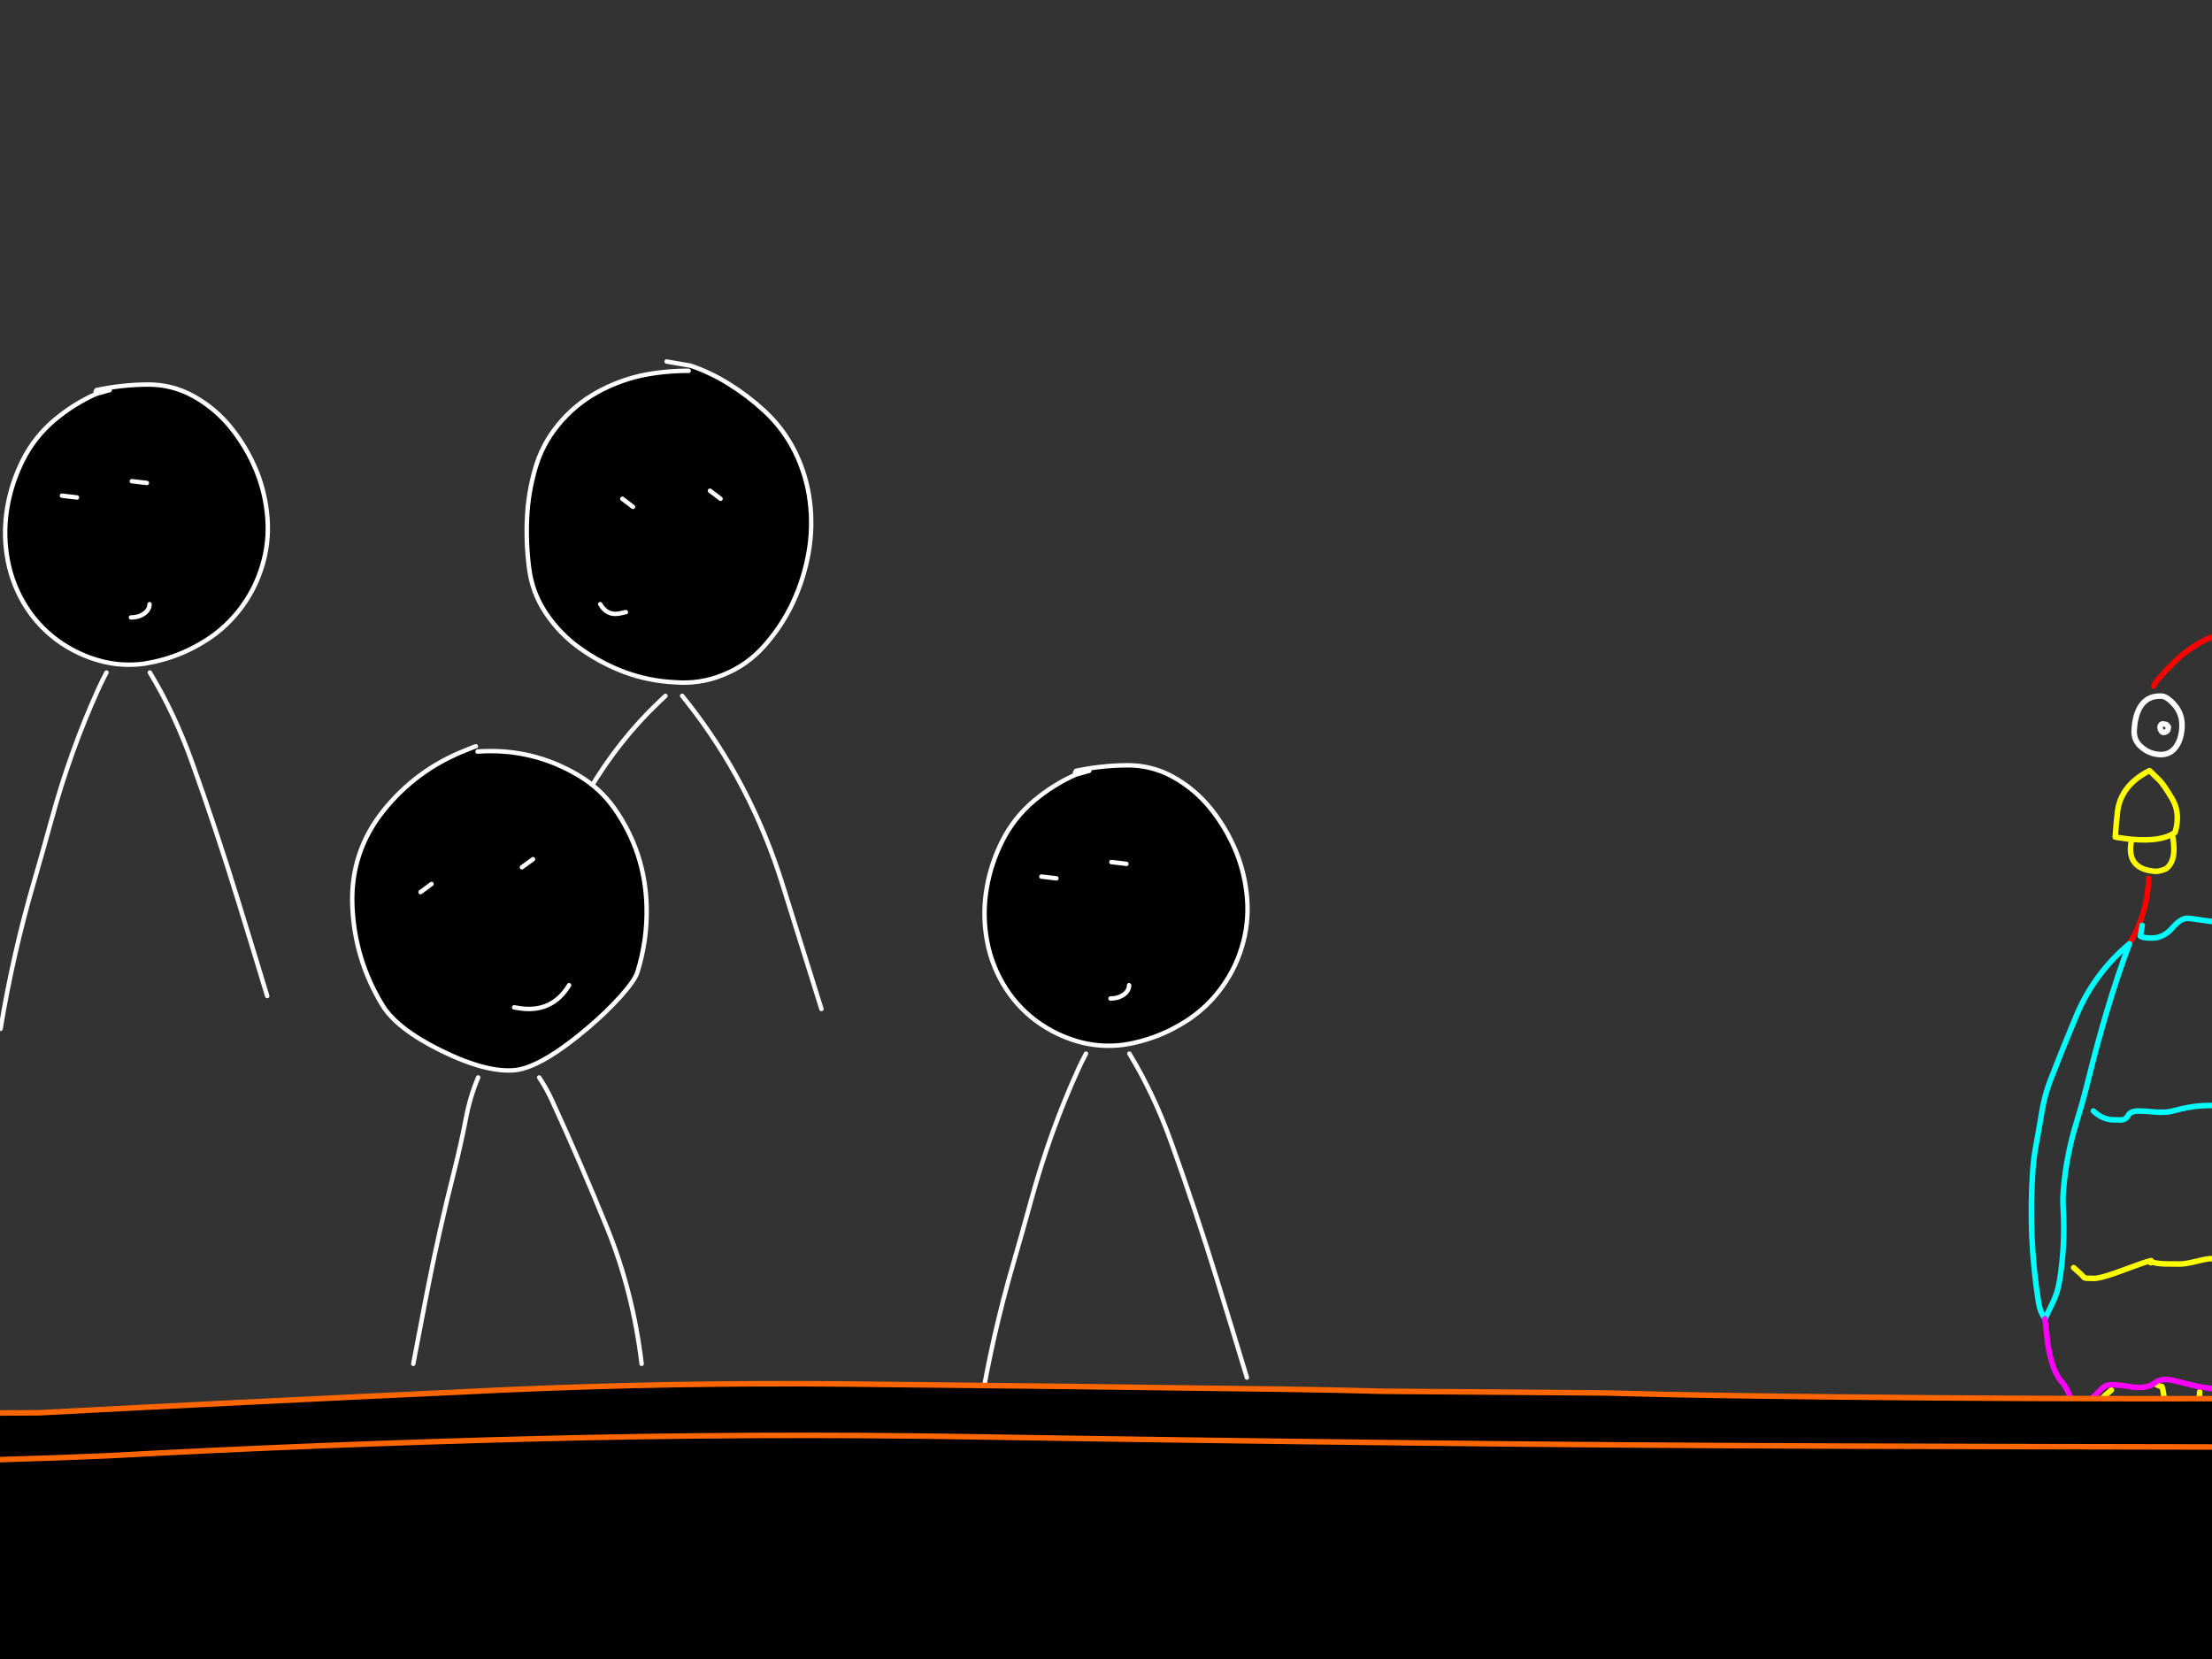 <?xml version="1.0" encoding="utf-8"?>
<svg id="EdithAnim12" image-rendering="inherit" baseProfile="basic" version="1.1" x="0px" y="0px" width="800" height="600" xmlns="http://www.w3.org/2000/svg" xmlns:xlink="http://www.w3.org/1999/xlink">
  <rect width="100%" height="100%" fill="#333333" stroke="none"/>
  <g id="14_JurorParrotf60r1" overflow="visible">
    <g id="JurorsBack">
      <path fill="#000" stroke="none" d="M-181.88,132.23 Q-183.88,132.91 -185.8,133.75 -203.2,140.63 -214.96,155.11 -227.32,170.31 -226.48,189.95 -225.68,209.15 -215.68,225.63 -210.48,234.23 -194.32,242.19 -186,246.27 -179.24,248.03 -173,249.63 -168.08,249.23 -165.4,249.03 -162.12,247.71 -153.84,244.39 -141.68,234.15 -134.76,228.31 -129.64,222.59 -124.44,216.79 -123.52,213.79 -119.88,202.15 -120.2,189.91 -120.76,170.31 -131.96,154.47 -137.04,147.35 -144.68,142.79 -161.52,132.71 -181.28,134.11 L-181.88,132.23 M-197.88,181.95 L-201.84,184.87 -197.88,181.95 M-161.24,172.99 L-165.24,175.91 -161.24,172.99 M-165.8,226.87 Q-166.92,226.67 -168.04,226.51 -166.92,226.67 -165.8,226.87 -154.28,228.47 -148.2,218.51 -154.28,228.47 -165.8,226.87 M-401.64,138.11 Q-410.2,140.31 -417.6,145.15 -424.88,149.87 -431.16,156.07 -437.56,162.47 -441.64,170.63 -445.76,178.99 -446.76,188.15 -447.76,197.27 -445.68,206.15 -443.6,215.23 -439.04,223.23 -434.48,231.19 -427.96,237.63 -421.2,244.27 -412.76,248.51 -408.12,250.91 -403.12,252.23 -399.32,253.19 -395.32,253.55 -392.84,253.47 -390.36,253.19 -383.56,252.39 -377,250.19 -368,247.19 -360.44,241.35 -352.92,235.47 -348.28,226.95 -344,219.07 -341.88,210.43 -339.76,201.79 -340.52,192.87 -341.32,183.51 -345.48,174.95 -349.44,166.75 -355.4,159.91 -361.2,153.27 -367.84,147.43 -374.96,141.27 -384.08,138.47 -392.76,135.71 -401.64,138.11 M-376.28,177.23 Q-374.24,178.55 -374.24,180.39 -374.24,178.55 -376.28,177.23 -378.36,175.91 -381.28,175.91 -378.36,175.91 -376.28,177.23 M-407.48,174.75 Q-405.6,175.87 -405.6,177.47 -405.6,175.87 -407.48,174.75 -409.36,173.63 -412,173.63 -409.36,173.63 -407.48,174.75 M-414.04,230.99 Q-414.16,231.11 -414.16,231.35 -414.16,231.11 -414.04,230.99 -410.6,227.79 -407.52,230.99 -410.6,227.79 -414.04,230.99 M-625.64,141.71 L-625.36,142.43 -620.52,141.07 -625.36,142.43 Q-631.88,144.91 -637.6,148.95 -644.12,153.63 -648.72,160.19 -652.84,166.03 -655.36,172.83 -657.76,179.43 -658.48,186.43 -659.24,193.59 -658.2,200.59 -657.08,208.03 -653.8,214.83 -650.68,221.39 -645.36,226.43 -640,231.51 -633.36,234.99 -629,237.31 -624.24,238.51 -621.4,239.19 -618.4,239.51 -611.56,240.51 -604.72,239.07 -604.16,238.95 -603.56,238.83 -597.04,237.27 -591,234.19 -584.56,230.79 -579.32,225.83 -574.04,220.75 -570.28,214.23 -566.68,208.11 -564.96,201.19 -563.24,194.35 -563.72,187.35 -564.24,180.03 -566.4,173.11 -568.52,166.31 -572.36,160.43 -576.2,154.51 -581.36,149.43 -586.84,144.11 -593.72,140.95 -600.76,137.71 -608.68,137.51 -615.4,138.19 -622.04,140.27 -623.64,140.75 -625.28,141.11 L-625.64,141.71 M-612.52,174.03 L-607.08,174.67 -612.52,174.03 M-608.08,221.91 Q-606.12,220.51 -606.12,218.51 -606.12,220.51 -608.08,221.91 -610.04,223.31 -612.84,223.31 -610.04,223.31 -608.08,221.91 M-632.36,179.91 L-637.8,179.27 -632.36,179.91 M231.88,135.83 Q223.48,137.71 215.84,141.95 207.56,146.59 201.6,153.99 196,160.95 193.56,169.51 191,178.31 190.6,187.55 190.2,196.55 191.36,205.51 192.48,214.39 197.48,221.83 202.64,229.51 210.16,234.75 217.44,239.87 225.76,243.03 234.6,246.31 244.04,246.75 253.04,247.51 261.44,244.11 270.24,240.63 276.56,233.43 282.92,226.23 286.88,217.67 290.84,209.07 292.48,199.63 294.04,190.63 292.92,181.51 291.76,171.99 287.48,163.31 283.24,154.83 276.28,148.47 270.36,143.03 263.52,138.79 257,134.71 249.68,132.23 L249.08,134.11 Q240.36,134.07 231.88,135.83 M256.76,177.47 L260.6,180.39 256.76,177.47 M225.08,180.39 L228.92,183.31 225.08,180.39 M225,221.67 Q225.68,221.51 226.36,221.39 225.68,221.51 225,221.67 219.76,223.15 217.08,218.51 219.76,223.15 225,221.67 M8.2,166.55 Q4.24,174.47 2.72,183.07 1.16,191.79 2.44,200.51 3.8,209.87 8.48,217.91 13.12,225.87 20.44,231.35 28.04,236.95 37.08,239.23 38.76,239.63 40.4,239.91 46.28,240.83 52.2,240.03 53.88,239.75 55.56,239.39 64.64,237.43 72.52,232.79 80.64,228.15 86.36,220.91 92.12,213.63 94.8,204.75 97.4,196.27 96.72,187.31 96.04,178.59 92.84,170.55 89.36,161.95 83.56,154.71 77.92,147.71 70.04,143.31 62.28,138.99 53.32,139.07 44,139.15 34.92,141.07 L34.56,141.71 34.84,142.43 39.68,141.07 34.84,142.43 Q26.72,146.03 19.8,151.83 12.44,158.03 8.2,166.55 M27.84,179.91 L22.4,179.27 27.84,179.91 M47.68,174.03 L53.12,174.67 47.68,174.03 M47.36,223.31 Q50.16,223.31 52.12,221.91 54.08,220.51 54.08,218.51 54.08,220.51 52.12,221.91 50.16,223.31 47.36,223.31Z" test="JurorsBack" vector-effect="non-scaling-stroke" stroke-width="1"/>
      <path id="Layer3_0_1_STROKES" stroke="#FFF" stroke-width="1.6" stroke-linejoin="round" stroke-linecap="round" fill="none" d="M34.84,142.43 Q26.72,146.03 19.8,151.83 12.44,158.03 8.2,166.55 4.24,174.47 2.72,183.07 1.16,191.79 2.44,200.51 3.8,209.87 8.48,217.91 13.12,225.87 20.44,231.35 28.04,236.95 37.08,239.23 38.76,239.63 40.4,239.91 46.28,240.83 52.2,240.03 53.88,239.75 55.56,239.39 64.64,237.43 72.52,232.79 80.64,228.15 86.36,220.91 92.12,213.63 94.8,204.75 97.4,196.27 96.72,187.31 96.04,178.59 92.84,170.55 89.36,161.95 83.56,154.71 77.92,147.71 70.04,143.31 62.28,138.99 53.32,139.07 44,139.15 34.92,141.07 L34.56,141.71 M39.68,141.07 L34.84,142.43 M27.84,179.91 L22.4,179.27 M47.68,174.03 L53.12,174.67 M47.36,223.31 Q50.16,223.31 52.12,221.91 54.08,220.51 54.08,218.51 M249.08,134.11 Q240.36,134.07 231.88,135.83 223.48,137.71 215.84,141.95 207.56,146.59 201.6,153.99 196,160.95 193.56,169.51 191,178.31 190.6,187.55 190.2,196.55 191.36,205.51 192.48,214.39 197.48,221.83 202.64,229.51 210.16,234.75 217.44,239.87 225.76,243.03 234.6,246.31 244.04,246.75 253.04,247.51 261.44,244.11 270.24,240.63 276.56,233.43 282.92,226.23 286.88,217.67 290.84,209.07 292.48,199.63 294.04,190.63 292.92,181.51 291.76,171.99 287.48,163.31 283.24,154.83 276.28,148.47 270.36,143.03 263.52,138.79 257,134.71 249.68,132.23 L241.08,130.75 M256.76,177.47 L260.6,180.39 M225.08,180.39 L228.92,183.31 M217.08,218.51 Q219.76,223.15 225,221.67 225.68,221.51 226.36,221.39 M246.72,251.67 Q247.52,252.67 248.36,253.71 271.52,283.03 283.04,319.99 290.04,342.51 297.08,364.91 M186.68,366.63 Q191.08,322.87 213.04,285.87 223.88,267.55 238.52,253.71 239.6,252.67 240.68,251.67 M0.2,372.11 Q4.68,345.03 12.24,319.07 15.52,307.79 18.64,296.39 25.52,271.27 35.68,248.95 37.04,245.99 38.52,243.23 M54.2,243.23 Q63.04,257.83 69.32,275.31 78.24,300.15 86.16,325.91 91.44,343.03 96.64,360.23 M-620.52,141.07 L-625.36,142.43 Q-631.88,144.91 -637.6,148.95 -644.12,153.63 -648.72,160.19 -652.84,166.03 -655.36,172.83 -657.76,179.43 -658.48,186.43 -659.24,193.59 -658.2,200.59 -657.08,208.03 -653.8,214.83 -650.68,221.39 -645.36,226.43 -640,231.51 -633.36,234.99 -629,237.31 -624.24,238.51 -621.4,239.19 -618.4,239.51 -611.56,240.51 -604.72,239.07 -604.16,238.95 -603.56,238.83 -597.04,237.27 -591,234.19 -584.56,230.79 -579.32,225.83 -574.04,220.75 -570.28,214.23 -566.68,208.11 -564.96,201.19 -563.24,194.35 -563.72,187.35 -564.24,180.03 -566.4,173.11 -568.52,166.31 -572.36,160.43 -576.2,154.51 -581.36,149.43 -586.84,144.11 -593.72,140.95 -600.76,137.71 -608.68,137.51 -615.4,138.19 -622.04,140.27 -623.64,140.75 -625.28,141.11 L-625.64,141.71 M-612.52,174.03 L-607.08,174.67 M-612.84,223.31 Q-610.04,223.31 -608.08,221.91 -606.12,220.51 -606.12,218.51 M-395.32,253.55 Q-392.84,253.47 -390.36,253.19 -383.56,252.39 -377,250.19 -368,247.19 -360.44,241.35 -352.92,235.47 -348.28,226.95 -344,219.07 -341.88,210.43 -339.76,201.79 -340.52,192.87 -341.32,183.51 -345.48,174.95 -349.44,166.75 -355.4,159.91 -361.2,153.27 -367.84,147.43 -374.96,141.27 -384.08,138.47 -392.76,135.71 -401.64,138.11 -410.2,140.31 -417.6,145.15 -424.88,149.87 -431.16,156.07 -437.56,162.47 -441.64,170.63 -445.76,178.99 -446.76,188.15 -447.76,197.27 -445.68,206.15 -443.6,215.23 -439.04,223.23 -434.48,231.19 -427.96,237.63 -421.2,244.27 -412.76,248.51 -408.12,250.91 -403.12,252.23 -399.32,253.19 -395.32,253.55Z M-381.28,175.91 Q-378.36,175.91 -376.28,177.23 -374.24,178.55 -374.24,180.39 M-412,173.63 Q-409.36,173.63 -407.48,174.75 -405.6,175.87 -405.6,177.47 M-181.28,134.11 Q-161.52,132.71 -144.68,142.79 -137.04,147.35 -131.96,154.47 -120.76,170.31 -120.2,189.91 -119.88,202.15 -123.52,213.79 -124.44,216.79 -129.64,222.59 -134.76,228.31 -141.68,234.15 -153.84,244.39 -162.12,247.71 -165.4,249.03 -168.08,249.23 -173,249.63 -179.24,248.03 -186,246.27 -194.32,242.19 -210.48,234.23 -215.68,225.63 -225.68,209.15 -226.48,189.95 -227.32,170.31 -214.96,155.11 -203.2,140.63 -185.8,133.75 -183.88,132.91 -181.88,132.23 M-197.88,181.95 L-201.84,184.87 M-161.24,172.99 L-165.24,175.91 M-148.2,218.51 Q-154.28,228.47 -165.8,226.87 -166.92,226.67 -168.04,226.51 M-632.36,179.91 L-637.8,179.27 M-659.28,346.87 Q-658.32,341.07 -656.72,335.35 -650.72,313.71 -644.68,291.99 -638.16,268.67 -628.6,247.31 -627.96,245.87 -625.92,241.83 M-122,355.27 Q-125.12,328.99 -134.72,305.55 -144.12,282.47 -154.48,259.91 -156.52,255.51 -159,251.83 M-181.04,251.83 Q-183.92,258.59 -185.4,266.31 -187.28,276.07 -189.68,285.55 -195.32,307.75 -199.72,330.43 -202.12,342.95 -204.48,355.27 M-387.96,256.75 Q-383.44,263.67 -379.68,271.31 -370.52,289.99 -362.08,308.87 -354.56,325.71 -349.72,343.95 M-407.52,230.99 Q-410.6,227.79 -414.04,230.99 -414.16,231.11 -414.16,231.35 M-445.04,343.95 Q-443.08,337.71 -440.56,331.67 -431.44,310.11 -422.16,288.47 -415.36,272.55 -406.76,258.15 -406.36,257.43 -405.92,256.75 M-602.16,242.23 Q-594.68,253.07 -590.88,262.71 -582,285.23 -574.08,308.63 -568.8,324.11 -563.56,339.67" test="JurorsBack"/>
    </g>
    <g id="Tween-1">
      <g id="JurorsFront">
        <path fill="#000" stroke="none" d="M-323.324,275.215 Q-330.053,275.896 -336.701,277.979 -338.303,278.459 -339.945,278.82 L-340.305,279.42 -340.065,280.101 -335.179,278.78 -340.065,280.101 Q-346.553,282.624 -352.28,286.669 -358.808,291.355 -363.414,297.924 -367.539,303.771 -370.063,310.579 -372.466,317.188 -373.186,324.196 -373.947,331.365 -372.906,338.374 -371.785,345.823 -368.501,352.632 -365.377,359.2 -360.05,364.246 -354.683,369.333 -348.035,372.817 -343.665,375.139 -338.944,376.301 -336.056,377.041 -333.056,377.343 -326.208,378.344 -319.359,376.902 -318.79,376.781 -318.238,376.622 -311.668,375.113 -305.622,372.016 -299.174,368.612 -293.927,363.646 -288.641,358.559 -284.876,352.031 -281.272,345.903 -279.55,338.975 -277.827,332.126 -278.308,325.117 -278.829,317.788 -280.991,310.86 -283.114,304.051 -286.959,298.164 -290.804,292.236 -295.97,287.15 -301.457,281.823 -308.345,278.659 -315.394,275.415 -323.324,275.215 M-347.034,317.668 L-352.481,317.027 -347.034,317.668 M-327.169,311.781 L-321.722,312.422 -327.169,311.781 M-327.489,361.122 Q-324.686,361.122 -322.723,359.721 -320.761,358.319 -320.761,356.316 -320.761,358.319 -322.723,359.721 -324.686,361.122 -327.489,361.122 M-546.363,260.917 L-546.963,262.84 Q-584.891,260.757 -599.909,295.16 -608.4,314.664 -603.674,335.33 -597.386,362.885 -569.792,372.817 -565.187,374.409 -560.06,375.621 -557.734,376.159 -555.334,376.622 -554.326,376.808 -552.811,376.862 -551.318,376.854 -549.406,376.622 -548.074,376.465 -546.803,376.261 -515.781,371.234 -505.712,337.573 -495.219,302.489 -521.131,276.377 -531.865,265.643 -546.363,260.917 M-539.274,306.254 L-535.429,309.178 -539.274,306.254 M-570.993,309.178 L-567.149,312.101 -570.993,309.178 M-571.073,350.509 Q-570.393,350.349 -569.712,350.229 -570.393,350.349 -571.073,350.509 -576.36,351.991 -579.003,347.345 -576.36,351.991 -571.073,350.509 M-722.222,356.917 Q-717.016,337.453 -725.506,319.31 -732.235,304.932 -742.848,293.158 -753.461,281.423 -769.041,279.701 -789.947,279.941 -769.161,280.021 -788.505,282.544 -804.245,293.959 -821.186,306.214 -825.231,326.599 -829.236,346.825 -820.985,365.528 -813.296,383.07 -797.436,393.883 -790.318,398.687 -782.177,399.931 -779.313,400.371 -776.33,400.371 -773.938,400.691 -771.644,400.772 -754.79,401.351 -741.767,389.278 -727.309,375.941 -722.222,356.917 M-777.611,327 Q-775.729,328.121 -775.729,329.723 -775.729,328.121 -777.611,327 -779.494,325.878 -782.137,325.878 -779.494,325.878 -777.611,327 M-755.384,327.841 Q-753.301,329.162 -753.301,331.005 -753.301,329.162 -755.384,327.841 -757.426,326.519 -760.35,326.519 -757.426,326.519 -755.384,327.841 M-803.924,361.763 L-784.7,368.171 -803.924,361.763 M172.695,271.811 L172.094,269.888 Q170.092,270.609 168.169,271.45 150.748,278.339 138.973,292.837 126.598,308.056 127.439,327.721 128.24,346.945 138.252,363.445 143.459,372.056 159.639,380.026 167.958,384.102 174.698,385.833 180.983,387.459 185.912,387.075 188.594,386.859 191.879,385.553 200.184,382.243 212.345,371.976 219.273,366.129 224.4,360.402 229.606,354.594 230.527,351.59 234.172,339.936 233.851,327.681 233.291,308.056 222.077,292.196 216.99,285.067 209.341,280.502 192.48,270.409 172.695,271.811 M156.074,319.711 L152.109,322.634 156.074,319.711 M192.76,310.739 L188.755,313.663 192.76,310.739 M188.194,364.687 Q187.073,364.487 185.952,364.326 187.073,364.487 188.194,364.687 199.729,366.289 205.816,356.316 199.729,366.289 188.194,364.687 M-47.38,276.176 Q-56.071,273.413 -64.962,275.816 -73.532,278.019 -80.942,282.865 -88.231,287.591 -94.519,293.798 -100.927,300.206 -105.012,308.377 -109.137,316.747 -110.138,325.918 -111.139,335.05 -109.057,343.941 -106.974,353.032 -102.408,361.042 -97.843,369.012 -91.315,375.46 -84.546,382.109 -76.096,386.354 -71.433,388.753 -66.484,390.039 -62.639,391.052 -58.634,391.4 -56.139,391.304 -53.668,391 -46.874,390.24 -40.291,388.036 -31.28,385.032 -23.71,379.185 -16.181,373.298 -11.535,364.767 -7.25,356.877 -5.127,348.226 -3.004,339.576 -3.765,330.644 -4.566,321.273 -8.731,312.702 -12.696,304.492 -18.664,297.643 -24.471,290.995 -31.119,285.148 -38.248,278.98 -47.38,276.176 M-39.61,314.985 Q-37.527,316.306 -37.527,318.149 -37.527,316.306 -39.61,314.985 -41.653,313.663 -44.576,313.663 -41.653,313.663 -39.61,314.985 M-70.809,312.502 Q-68.927,313.623 -68.927,315.225 -68.927,313.623 -70.809,312.502 -72.691,311.38 -75.335,311.38 -72.691,311.38 -70.809,312.502 M-77.377,368.812 Q-77.497,368.932 -77.497,369.172 -77.497,368.932 -77.377,368.812 -73.933,365.608 -70.849,368.812 -73.933,365.608 -77.377,368.812 M374.026,289.553 Q366.657,295.761 362.412,304.291 358.447,312.221 356.925,320.832 355.363,329.563 356.645,338.294 358.006,347.666 362.692,355.716 367.338,363.686 374.667,369.172 382.277,374.779 391.328,377.062 392.991,377.467 394.652,377.703 400.531,378.659 406.427,377.823 408.134,377.602 409.831,377.222 418.922,375.26 426.812,370.614 434.942,365.968 440.67,358.719 446.437,351.43 449.12,342.539 451.723,334.049 451.043,325.077 450.362,316.347 447.158,308.296 443.673,299.686 437.866,292.437 432.219,285.428 424.329,281.022 416.56,276.697 407.588,276.777 398.257,276.857 389.165,278.78 L388.805,279.42 389.085,280.141 393.931,278.78 389.085,280.141 Q380.955,283.746 374.026,289.553 M401.941,311.781 L407.388,312.422 401.941,311.781 M382.076,317.668 L376.63,317.027 382.076,317.668 M401.621,361.122 Q404.424,361.122 406.387,359.721 408.349,358.319 408.349,356.316 408.349,358.319 406.387,359.721 404.424,361.122 401.621,361.122Z" test="JurorsFront" vector-effect="non-scaling-stroke" stroke-width="1"/>
        <path id="Layer4_0_1_STROKES" stroke="#FFF" stroke-width="1.602" stroke-linejoin="round" stroke-linecap="round" fill="none" d="M389.085,280.141 Q380.955,283.746 374.026,289.553 366.657,295.761 362.412,304.291 358.447,312.221 356.925,320.832 355.363,329.563 356.645,338.294 358.006,347.666 362.692,355.716 367.338,363.686 374.667,369.172 382.277,374.779 391.328,377.062 392.991,377.467 394.652,377.723 400.531,378.659 406.447,377.843 408.134,377.602 409.831,377.222 418.922,375.26 426.812,370.614 434.942,365.968 440.67,358.719 446.437,351.43 449.12,342.539 451.723,334.049 451.043,325.077 450.362,316.347 447.158,308.296 443.673,299.686 437.866,292.437 432.219,285.428 424.329,281.022 416.56,276.697 407.588,276.777 398.257,276.857 389.165,278.78 L388.805,279.42 M393.931,278.78 L389.085,280.141 M401.941,311.781 L407.388,312.422 M382.076,317.668 L376.63,317.027 M-58.634,391.4 Q-56.139,391.304 -53.668,391.02 -46.874,390.24 -40.291,388.036 -31.28,385.032 -23.71,379.185 -16.181,373.298 -11.535,364.767 -7.25,356.877 -5.127,348.226 -3.004,339.576 -3.765,330.644 -4.566,321.273 -8.731,312.702 -12.696,304.492 -18.664,297.643 -24.471,290.995 -31.119,285.148 -38.248,278.98 -47.38,276.176 -56.071,273.413 -64.962,275.816 -73.532,278.019 -80.942,282.865 -88.231,287.591 -94.519,293.798 -100.927,300.206 -105.012,308.377 -109.137,316.747 -110.138,325.918 -111.139,335.05 -109.057,343.941 -106.974,353.032 -102.408,361.042 -97.843,369.012 -91.315,375.46 -84.546,382.109 -76.096,386.354 -71.433,388.753 -66.464,390.059 -62.639,391.052 -58.634,391.4Z M-44.576,313.663 Q-41.653,313.663 -39.59,314.985 -37.527,316.306 -37.527,318.149 M-75.335,311.38 Q-72.691,311.38 -70.809,312.502 -68.927,313.623 -68.927,315.225 M172.695,271.811 Q192.48,270.409 209.341,280.502 216.99,285.067 222.077,292.196 233.291,308.056 233.851,327.681 234.172,339.936 230.527,351.59 229.606,354.594 224.4,360.402 219.273,366.129 212.345,371.976 200.184,382.243 191.879,385.553 188.594,386.859 185.912,387.075 180.983,387.459 174.718,385.853 167.958,384.102 159.639,380.026 143.459,372.056 138.252,363.445 128.24,346.945 127.439,327.721 126.598,308.056 138.973,292.837 150.748,278.339 168.169,271.45 170.092,270.609 172.094,269.909 M156.074,319.711 L152.109,322.634 M192.76,310.739 L188.755,313.663 M205.816,356.316 Q199.729,366.289 188.194,364.687 187.073,364.487 185.952,364.326 M232.049,493.247 Q228.925,466.935 219.313,443.465 209.902,420.356 199.529,397.768 197.487,393.363 195.003,389.678 M172.935,389.678 Q170.065,396.441 168.57,404.176 166.688,413.948 164.285,423.44 158.638,445.668 154.232,468.376 151.829,480.912 149.466,493.247 M-108.416,481.913 Q-106.453,475.665 -103.93,469.618 -94.799,448.031 -85.507,426.364 -78.684,410.41 -70.108,396.006 -69.692,395.303 -69.267,394.604 M-51.265,394.604 Q-46.745,401.552 -42.974,409.182 -33.803,427.886 -25.352,446.789 -17.823,463.65 -12.977,481.913 M-70.849,368.812 Q-73.933,365.608 -77.377,368.812 -77.497,368.932 -77.497,369.172 M401.621,361.122 Q404.424,361.122 406.387,359.721 408.349,358.319 408.349,356.316 M354.402,510.108 Q358.888,482.995 366.457,457.002 369.741,445.708 372.865,434.294 379.754,409.142 389.926,386.794 391.285,383.838 392.77,381.067 M408.469,381.067 Q417.335,395.68 423.608,413.187 432.539,438.058 440.469,463.851 445.756,480.992 450.962,498.214 M-782.137,325.878 Q-779.494,325.878 -777.611,327 -775.729,328.121 -775.729,329.723 M-760.35,326.519 Q-757.426,326.519 -755.364,327.841 -753.301,329.162 -753.301,331.005 M-769.161,280.021 Q-788.505,282.544 -804.245,293.959 -821.186,306.214 -825.231,326.599 -829.236,346.825 -820.985,365.528 -813.296,383.07 -797.436,393.883 -790.318,398.687 -782.177,399.931 -779.313,400.371 -776.33,400.371 -773.938,400.691 -771.624,400.772 -754.79,401.351 -741.767,389.278 -727.309,375.941 -722.222,356.917 -717.016,337.453 -725.506,319.31 -732.235,304.932 -742.848,293.158 -753.461,281.423 -769.021,279.701 M-546.363,260.937 L-554.973,259.476 M-546.963,262.84 Q-584.891,260.757 -599.909,295.16 -608.4,314.664 -603.674,335.33 -597.386,362.885 -569.792,372.817 -565.187,374.409 -560.06,375.621 -557.734,376.159 -555.314,376.622 -554.326,376.808 -552.811,376.862 -551.318,376.854 -549.386,376.622 -548.074,376.465 -546.803,376.261 -515.781,371.234 -505.712,337.573 -495.219,302.489 -521.131,276.377 -531.865,265.643 -546.363,260.937 M-539.274,306.254 L-535.429,309.178 M-570.993,309.178 L-567.149,312.101 M-579.003,347.345 Q-576.36,351.991 -571.073,350.509 -570.393,350.349 -569.712,350.229 M-340.045,280.121 Q-346.553,282.624 -352.28,286.669 -358.808,291.355 -363.414,297.924 -367.539,303.771 -370.063,310.579 -372.466,317.188 -373.186,324.196 -373.947,331.365 -372.906,338.374 -371.785,345.823 -368.501,352.632 -365.377,359.2 -360.05,364.246 -354.683,369.333 -348.035,372.817 -343.665,375.139 -338.924,376.321 -336.056,377.041 -333.056,377.343 -326.208,378.344 -319.359,376.902 -318.79,376.781 -318.218,376.642 -311.668,375.113 -305.622,372.016 -299.174,368.612 -293.927,363.646 -288.641,358.559 -284.876,352.031 -281.272,345.903 -279.55,338.975 -277.827,332.126 -278.308,325.117 -278.829,317.788 -280.991,310.86 -283.114,304.051 -286.959,298.164 -290.804,292.236 -295.97,287.15 -301.457,281.823 -308.345,278.659 -315.394,275.415 -323.324,275.215 -330.053,275.896 -336.701,277.979 -338.303,278.459 -339.945,278.82 L-340.305,279.42 M-335.179,278.78 L-340.045,280.121 M-347.034,317.668 L-352.481,317.027 M-327.169,311.781 L-321.722,312.422 M-825.671,490.924 Q-817.701,471.741 -808.85,452.997 -800.64,435.615 -792.109,418.674 -789.265,413.007 -785.021,405.137 M-327.489,361.122 Q-324.686,361.122 -322.723,359.721 -320.761,358.319 -320.761,356.316 M-316.796,380.066 Q-309.32,390.937 -305.502,400.572 -296.611,423.12 -288.681,446.549 -283.394,462.048 -278.148,477.628 M-373.987,484.837 Q-373.026,479.03 -371.424,473.302 -365.417,451.635 -359.369,429.888 -352.841,406.539 -343.269,385.152 -342.615,383.695 -340.586,379.666 M-544.18,380.226 Q-522.818,412.903 -513.161,446.589 -507.074,467.936 -500.626,488.962 M-609.121,488.962 Q-601.632,444.987 -579.764,407.54 -572.302,394.713 -563.023,380.226 M-769.441,405.137 Q-764.597,414.792 -760.67,422.319 -751.459,439.901 -743.168,457.923 -735.759,473.983 -730.633,490.924 M-803.924,361.763 L-784.7,368.171" test="JurorsFront"/>
      </g>
    </g>
    <g id="Parrot">
      <path id="Layer2_0_1_STROKES" stroke="#FFF" stroke-width="2" stroke-linejoin="round" stroke-linecap="round" fill="none" d="M825.65,249.25 Q829.35,249.7 832.65,252.65 836.65,256.2 835.15,261.85 833.65,267.5 830.85,270.35 828.05,273.15 824.45,273.05 820.8,272.95 818.2,270.85 815.55,268.75 814.9,265.2 814.3,261.8 815.15,258.65 815.95,255.8 817,254.1 818,252.35 820.1,251.25 822.15,250.1 825.65,249.25Z M826.05,261 Q825.55,260.35 824.8,260.25 824,260.15 823.95,260.15 823.65,260.15 823.3,260.45 822.45,261.2 823.15,262.7 823.75,263.95 825.1,263.45 826.05,263.1 826.2,262.4 826.35,261.9 826.35,261.7 826.4,261.3 826.05,261Z M781.3,251.75 Q783.5,251.55 786.45,254.95 789.35,258.25 789.15,262.9 788.95,267.45 786.85,270.25 784.8,273 781.25,272.9 777.65,272.75 774.85,270.5 771.7,268.1 771.85,264.3 772.1,259.1 773.85,256 776.25,251.7 781.3,251.75Z M783.95,262.55 Q783.6,261.95 782.95,261.9 782.2,261.8 782.15,261.8 781.95,261.8 781.6,262.05 780.85,262.75 781.5,264.1 782.05,265.25 783.15,264.75 783.95,264.45 784.1,263.8 784.2,263.4 784.2,263.2 784.3,262.85 783.95,262.55Z" test="Parrot"/>
      <path id="Layer2_0_2_STROKES" stroke="#F00" stroke-width="2" stroke-linejoin="round" stroke-linecap="round" fill="none" d="M847.2,279.65 Q850.2,280.25 850.95,280.35 851.7,280.45 853.2,280.45 855.35,280.45 859.2,278.05 M840.8,305.25 L842.25,305.65 Q843.95,306.05 845.2,306.05 845.95,306.05 848.05,304.65 850,303.35 850.4,302.85 M883.2,328.55 Q874.35,318.95 871.45,306.3 869,295.5 870.5,279.85 871.85,266.05 864.8,253.15 857,238.9 844.25,233.4 831.5,227.85 821.65,226.9 811.8,225.9 802.4,229.35 792.95,232.8 786.05,239.75 779.2,246.6 778.95,248.15 M777.1,317.65 Q776.65,330.7 770.15,341.3 M809.6,306.05 Q811.85,308.55 813.3,311.3 813.5,311.65 816,311.65 817.3,311.65 819.05,311.15 819.4,311.05 822.4,310.05" test="Parrot"/>
      <path id="Layer2_0_3_STROKES" stroke="#0FF" stroke-width="2" stroke-linejoin="round" stroke-linecap="round" fill="none" d="M774.75,334.7 L774.1,338.6 Q775,339.05 776.1,339.15 776.8,339.25 778.3,339.25 782.45,339.25 785.55,335.7 788.7,332.1 791,332.1 791.8,332.1 796.2,332.75 800.55,333.4 801.4,333.4 806.35,333.4 807.35,331.15 808.3,328.85 812.1,328.85 812.95,328.85 816.05,329.5 819.2,330.15 820,330.15 820.55,330.15 822.5,328.2 824.4,326.25 826.8,326.25 827.65,326.25 830.9,326.9 834.15,327.55 834.95,327.55 835.85,327.55 838.35,326.25 839.6,325.6 840.8,324.95 840.95,324.95 843.95,326.25 847.3,327.55 848.9,327.55 850.95,327.55 853.6,326.6 854.9,326.1 856.05,325.6 858.05,325.6 868.1,327.9 876.45,329.8 880.2,330.1 880.95,330.15 881.5,330.15 M810.55,353 Q810,354.85 808.2,371.65 806.45,387.9 805.35,390.75 803.8,394.95 803.25,405.65 802.65,417 804.05,423.95 805.6,431.65 812.85,452.7 820.3,474.3 823.6,479.95 825.15,482.65 829.85,489.95 833.65,495.85 836.6,501.45 840.5,508.85 843.6,511.8 846.75,514.85 851.6,515.8 854.85,516.45 859.9,517.65 863.3,518.05 863.3,515.15 863.3,507.05 871.75,511.25 877.7,514.2 879.75,514.6 883.05,515.25 884.8,512.55 886.1,510.6 887.85,507.25 889.75,504.65 893.9,503.4 896.6,502.6 899,504.4 899.65,504.9 901.1,499.5 902.75,493.4 905.35,486.7 L907.6,481.25 Q908.25,477.35 910.2,468.25 911.9,460.25 911.1,450.15 910.1,437.95 905.65,428.55 905.4,428.05 894.25,406 887.15,391.9 884.8,384.9 883.05,379.65 879.7,372.3 877.35,367.2 877,364.05 M912.65,384.55 Q912.05,384.2 911.15,384.2 911,384.2 903.35,386.8 901.7,385.9 899.7,384.85 899.35,386.75 898,388.2 896.85,389.4 896.1,389.4 894.45,389.4 893.1,388.2 892,387.25 891.9,387.45 891.05,388.35 889.8,388.95 888.35,389.6 887.35,389.4 M884.75,333.4 Q911.8,359.25 912.1,384.2 L912.75,384.2 M770.15,341.3 Q765.7,353.2 762.05,365.5 758.4,377.75 755.35,390.2 753.4,398.1 751,405.9 747.15,418.35 746.2,431.3 746,434.35 746.2,437.3 746.95,450.15 744.9,463.05 744.25,467.35 742.35,471.25 740.95,474.1 739.6,476.9 737.85,474.55 737.35,471.45 733.4,447.05 735.25,422.6 735.55,418.7 736.25,414.8 737.45,408.35 738.5,401.9 739.5,395.95 741.7,390.3 746.25,378.55 751.1,367 757.5,351.95 770.15,341.3Z M757.1,401.8 Q759.7,404.25 762.75,404.85 763.65,405.05 766.95,405.05 768.8,405.05 769.65,403.45 770.5,401.8 773.45,401.8 775.4,401.8 779.7,402.2 783.55,402.45 785.8,401.8 791.35,400.25 796.4,399.9 797.75,399.8 802.05,399.8" test="Parrot"/>
      <path id="Layer2_0_4_STROKES" stroke="#0F0" stroke-width="2" stroke-linejoin="round" stroke-linecap="round" fill="none" d="M916.5,410.8 Q917.3,409.55 917.3,407.35 917.3,405.8 915.15,396.2 912.9,386.45 912.1,384.85" test="Parrot"/>
      <path id="Layer2_0_5_STROKES" stroke="#FF0" stroke-width="2" stroke-linejoin="round" stroke-linecap="round" fill="none" d="M913.4,444.05 L919.25,444.05 Q918.95,442.65 920,438.85 921.2,434.7 921.2,433.65 921.2,427.35 919.3,419.3 917.7,412.5 916.5,410.8 M777.4,278.7 Q766.9,284.05 765.8,293.75 765.3,298.2 765,302.75 780.55,305.4 786.65,301.05 788.7,294.15 785.6,288.9 782.45,283.6 780.95,282.15 779.45,280.65 777.4,278.7Z M770.85,304.05 Q768.8,314.45 779.7,315.15 781.7,315 783.35,314.2 787.35,311.3 785.8,302.65 M749.95,458.45 Q752.7,460.8 753.85,462.15 754.15,462.35 757.4,462.35 760,462.35 768.6,459.1 775.55,456.5 777.6,456 777.85,455.9 778,455.9 778.05,456.85 782.6,457.1 783.55,457.15 788.4,457.15 790.3,457.15 794.25,456.2 798.2,455.2 799.75,455.2 802.15,455.2 802.35,455.15 803.6,454.75 804,452.5 811.8,454.3 809.85,453.8 M777.6,456 Q777.35,456.1 777.55,456.45 778,457.15 778,455.9 M763.6,502.75 Q759.65,505.8 758.75,508.3 758.4,509.35 758.4,513.45 758.4,518.85 761.55,520.6 763.95,521.9 773.45,522.9 773.45,521.3 773.15,519.95 775.15,520.7 778,521.6 L781.25,521.6 Q779.95,519.9 778.9,518.5 781.15,519.3 783.2,520.3 L787.75,520.3 787.75,517.05 Q784.15,513.85 783,508.15 782.4,502.6 781.9,501.45 781.25,501.45 779.95,500.8 M795.55,503.4 Q794.7,513.6 796.45,516.6 797.95,519.2 804,519.65 L804,515.75 Q803.45,514.65 802.9,511.75 803.05,511.95 803.15,512.2 806,517.95 811.15,519 L811.15,513.85 Q811.8,514.9 812.6,515.9 815.2,519 818.3,519.65 L819,519.65 Q819.35,517.55 818.25,513.8 817,509.65 817,507.95 817,504.5 819.65,502.75 M832,508.6 Q831.2,521.4 840.45,545 844.4,555.1 848.3,561.55 852.5,568.45 855.1,568.45 858.8,568.45 859.7,568.05 862.75,566.7 863.2,561.3 865.55,562.45 871.65,563.25 877,563.25 878.75,557.75 879.85,554.35 880.05,553.95 881,552.2 882.8,552.2 883.5,552.2 890.6,554.8 891.7,554.8 893.55,551.55 895.55,548.05 897.1,547.65 900.8,546.6 906,545.85 909.7,544.9 911.45,541.15 912.5,541.15 914.3,541.5 916.1,541.8 916.65,541.8 L916.65,520.3 Q914.05,511.4 911.3,499.25 909.2,490.05 907.55,485.85" test="Parrot"/>
      <path id="Layer2_0_6_STROKES" stroke="#F0F" stroke-width="2" stroke-linejoin="round" stroke-linecap="round" fill="none" d="M739.6,476.9 L740.6,486 Q742.2,495.85 745.45,499.5 747.1,501.35 748.05,503.65 748.6,504.9 749.2,506.8 749.7,508.15 750.55,508.3 751.6,508.45 753.9,507.3 756.95,505.8 759.5,502.85 761.25,500.8 763.65,500.8 765.95,500.8 771.75,501.7 776.9,502.15 779.3,500.15 781.65,498.2 786.4,499.35 789.1,500 794.95,501.45 797.9,501.8 802.25,502.65 805.75,503.05 808.6,501.45 811.55,499.8 814.55,499.9 816.45,500 821,500.8 823.6,501.15 826.45,502.2 828.25,502.55 829.45,500.15 M912.75,485.85 Q915.1,473.85 916.45,465.55 917.55,459.05 919.25,446.65 M874.35,631 Q877.15,639.1 877.9,640.3 879,642.05 881.8,642.05 882.85,642.05 883.15,641.95 884.55,641.3 886.05,638.8 904.75,657.65 905.95,657.65 913.45,657.65 916.65,644.7 918.6,636.9 918.6,627.45 918.6,621.5 917.3,615.85 916.45,612.15 914.7,607.55" test="Parrot"/>
      <path id="Layer2_0_7_STROKES" stroke="#F60" stroke-width="2" stroke-linejoin="round" stroke-linecap="round" fill="none" d="M856.7,573 Q856.2,572.2 855.65,571.4 854.5,569.75 854.1,569.75 L854.1,573 Q855.35,580.6 863.7,603.05 873.55,629.7 878.55,629.7 880.7,629.7 885.6,625.5 890.15,621.25 890.25,621.25 891.1,621.25 893.5,621.9 895.95,622.55 896.75,622.55 899.2,622.55 901.6,617.65 903.25,614.25 903.65,612.1 909.3,612.1 912.15,609.2 915,606.25 917.95,606.25 917.95,604 918.3,599 918.6,594 918.6,593.5 918.6,588.95 915.7,578.85 912.4,567.45 912.1,565.2 911.6,561.7 911.8,555.65 912.1,549.3 912.1,547 L911.45,547" test="Parrot"/>
    </g>
    <g id="JuryBoxFront">
      <path fill="#000" stroke="none" d="M-1498.25,514.35 L-1520.55,488.3 -1522.4,617.25 Q-1514.222,617.251 -1502.75,617.25 L-1498.25,514.35 M1443.8,500.95 L1442.45,500.95 1424.6,518.5 1424.6,613 Q1435.084,613.017 1443.8,613 L1443.8,500.95 M1272.35,512.95 Q1197.85,514.65 1123.5,518.9 1048.05,522.55 972.55,523 895.15,523.45 817.75,523.35 742.25,523.25 666.75,523 586.95,522.75 507.15,521.8 428.45,520.9 349.8,519.6 271.7,518.35 193.6,520.35 116.3,522.3 38.95,526.5 -36.3,529.75 -111.7,528.6 -191.1,527.35 -270.45,522.45 -344.4,517.5 -418.65,516.45 -492.55,515.45 -566.5,516.1 -645.85,516.8 -725.2,518 -804.85,519.25 -884.45,520.45 -963.5,521.65 -1042.65,522.95 -1119.65,524.25 -1196.7,524.85 -1273.45,525.45 -1350.4,523.95 -1424.55,522.5 -1498.25,514.35 L-1502.75,617.25 Q-1296.792,617.16 -27.95,615.15 1179.923,613.195 1424.6,613 L1424.6,518.5 Q1348.65,511.25 1272.35,512.95 M1104.65,502.85 Q1099.444,503.094 1094.25,503.3 1018.3,505.8 942.35,505.8 919.336,505.8 896.3,505.8 840.771,505.815 785.2,505.85 776.962,505.856 768.7,505.85 697.407,505.781 626.05,504.75 603.175,504.422 580.3,503.75 557.418,503.598 534.5,503.4 517.352,503.302 500.15,503.15 482.986,502.697 465.8,502.45 386.1,501.35 306.35,500.55 244.313,499.94 182.3,502.65 173.206,503.077 164.1,503.55 89.05,507 14.15,510.95 L-145.9,511.75 Q-226.2,507.9 -306.4,502.95 -379.05,497.9 -452.15,497.2 -531.2,496.4 -610.15,497.5 -687.25,498.6 -764.45,500.15 -837.1,501.65 -909.8,503.2 -983.7,504.75 -1057.7,505.95 -1135.65,507.2 -1213.8,506.2 -1289.5,505.25 -1365.1,500.25 -1442.9,495.6 -1520.55,488.3 L-1498.25,514.35 Q-1424.55,522.5 -1350.4,523.95 -1273.45,525.45 -1196.7,524.85 -1119.65,524.25 -1042.65,522.95 -963.5,521.65 -884.45,520.45 -804.85,519.25 -725.2,518 -645.85,516.8 -566.5,516.1 -492.55,515.45 -418.65,516.45 -344.4,517.5 -270.45,522.45 -191.1,527.35 -111.7,528.6 -36.3,529.75 38.95,526.5 116.3,522.3 193.6,520.35 271.7,518.35 349.8,519.6 428.45,520.9 507.15,521.8 586.95,522.75 666.75,523 742.25,523.25 817.75,523.35 895.15,523.45 972.55,523 1048.05,522.55 1123.5,518.9 1197.85,514.65 1272.35,512.95 1348.65,511.25 1424.6,518.5 L1442.45,500.95 1442.5,500.15 Q1424.112,498.494 1405.7,496.85 1391.602,495.536 1377.5,494.6 1317.535,490.798 1257.35,494.4 1181.081,499.691 1104.65,502.85Z" test="JuryBoxFront"/>
      <path id="Layer1_0_1_STROKES" stroke="#F60" stroke-width="2" stroke-linejoin="round" stroke-linecap="round" fill="none" d="M1442.525,500.175 Q1424.112,498.494 1405.7,496.85 1391.602,495.536 1377.5,494.625 1317.535,490.798 1257.35,494.4 1181.081,499.691 1104.65,502.875 1099.444,503.094 1094.25,503.3 1018.3,505.8 942.35,505.8 919.336,505.8 896.325,505.8 840.771,505.815 785.2,505.85 776.962,505.856 768.725,505.85 697.407,505.781 626.05,504.75 603.175,504.422 580.3,503.775 557.418,503.598 534.525,503.425 517.352,503.302 500.175,503.175 482.986,502.697 465.8,502.45 386.1,501.35 306.35,500.55 244.313,499.94 182.325,502.675 173.206,503.077 164.1,503.55 89.05,507 14.15,510.95 L-145.9,511.75 Q-226.2,507.9 -306.4,502.95 -379.05,497.9 -452.15,497.2 -531.2,496.4 -610.15,497.5 -687.25,498.6 -764.45,500.15 -837.1,501.65 -909.8,503.2 -983.7,504.75 -1057.7,505.95 -1135.65,507.2 -1213.8,506.2 -1289.5,505.25 -1365.1,500.25 -1442.9,495.6 -1520.55,488.3 L-1498.25,514.35 Q-1424.55,522.5 -1350.4,523.95 -1273.45,525.45 -1196.7,524.85 -1119.65,524.25 -1042.65,522.95 -963.5,521.65 -884.45,520.45 -804.85,519.25 -725.2,518 -645.85,516.8 -566.5,516.1 -492.55,515.45 -418.65,516.45 -344.4,517.5 -270.45,522.45 -191.1,527.35 -111.7,528.6 -36.3,529.75 38.95,526.5 116.3,522.3 193.6,520.35 271.7,518.35 349.8,519.6 428.45,520.9 507.15,521.8 586.95,522.75 666.75,523 742.25,523.25 817.75,523.35 895.15,523.45 972.55,523 1048.05,522.55 1123.5,518.9 1197.85,514.65 1272.35,512.95 1348.65,511.25 1424.6,518.5 L1442.45,500.95 M1442.525,500.175 Q1443.162,500.242 1443.8,500.3 L1443.8,500.95 1443.8,613 1443.8,624.2 M1424.6,624.2 L1424.6,613.025 M-1502.75,617.25 L-1503.05,624.2 M1424.6,613.025 L1424.6,518.5 M-1522.5,624.2 L-1522.4,617.25 -1520.55,488.3 M-1498.25,514.35 L-1502.75,617.25" test="JuryBoxFront"/>
    </g>
  </g>
</svg>